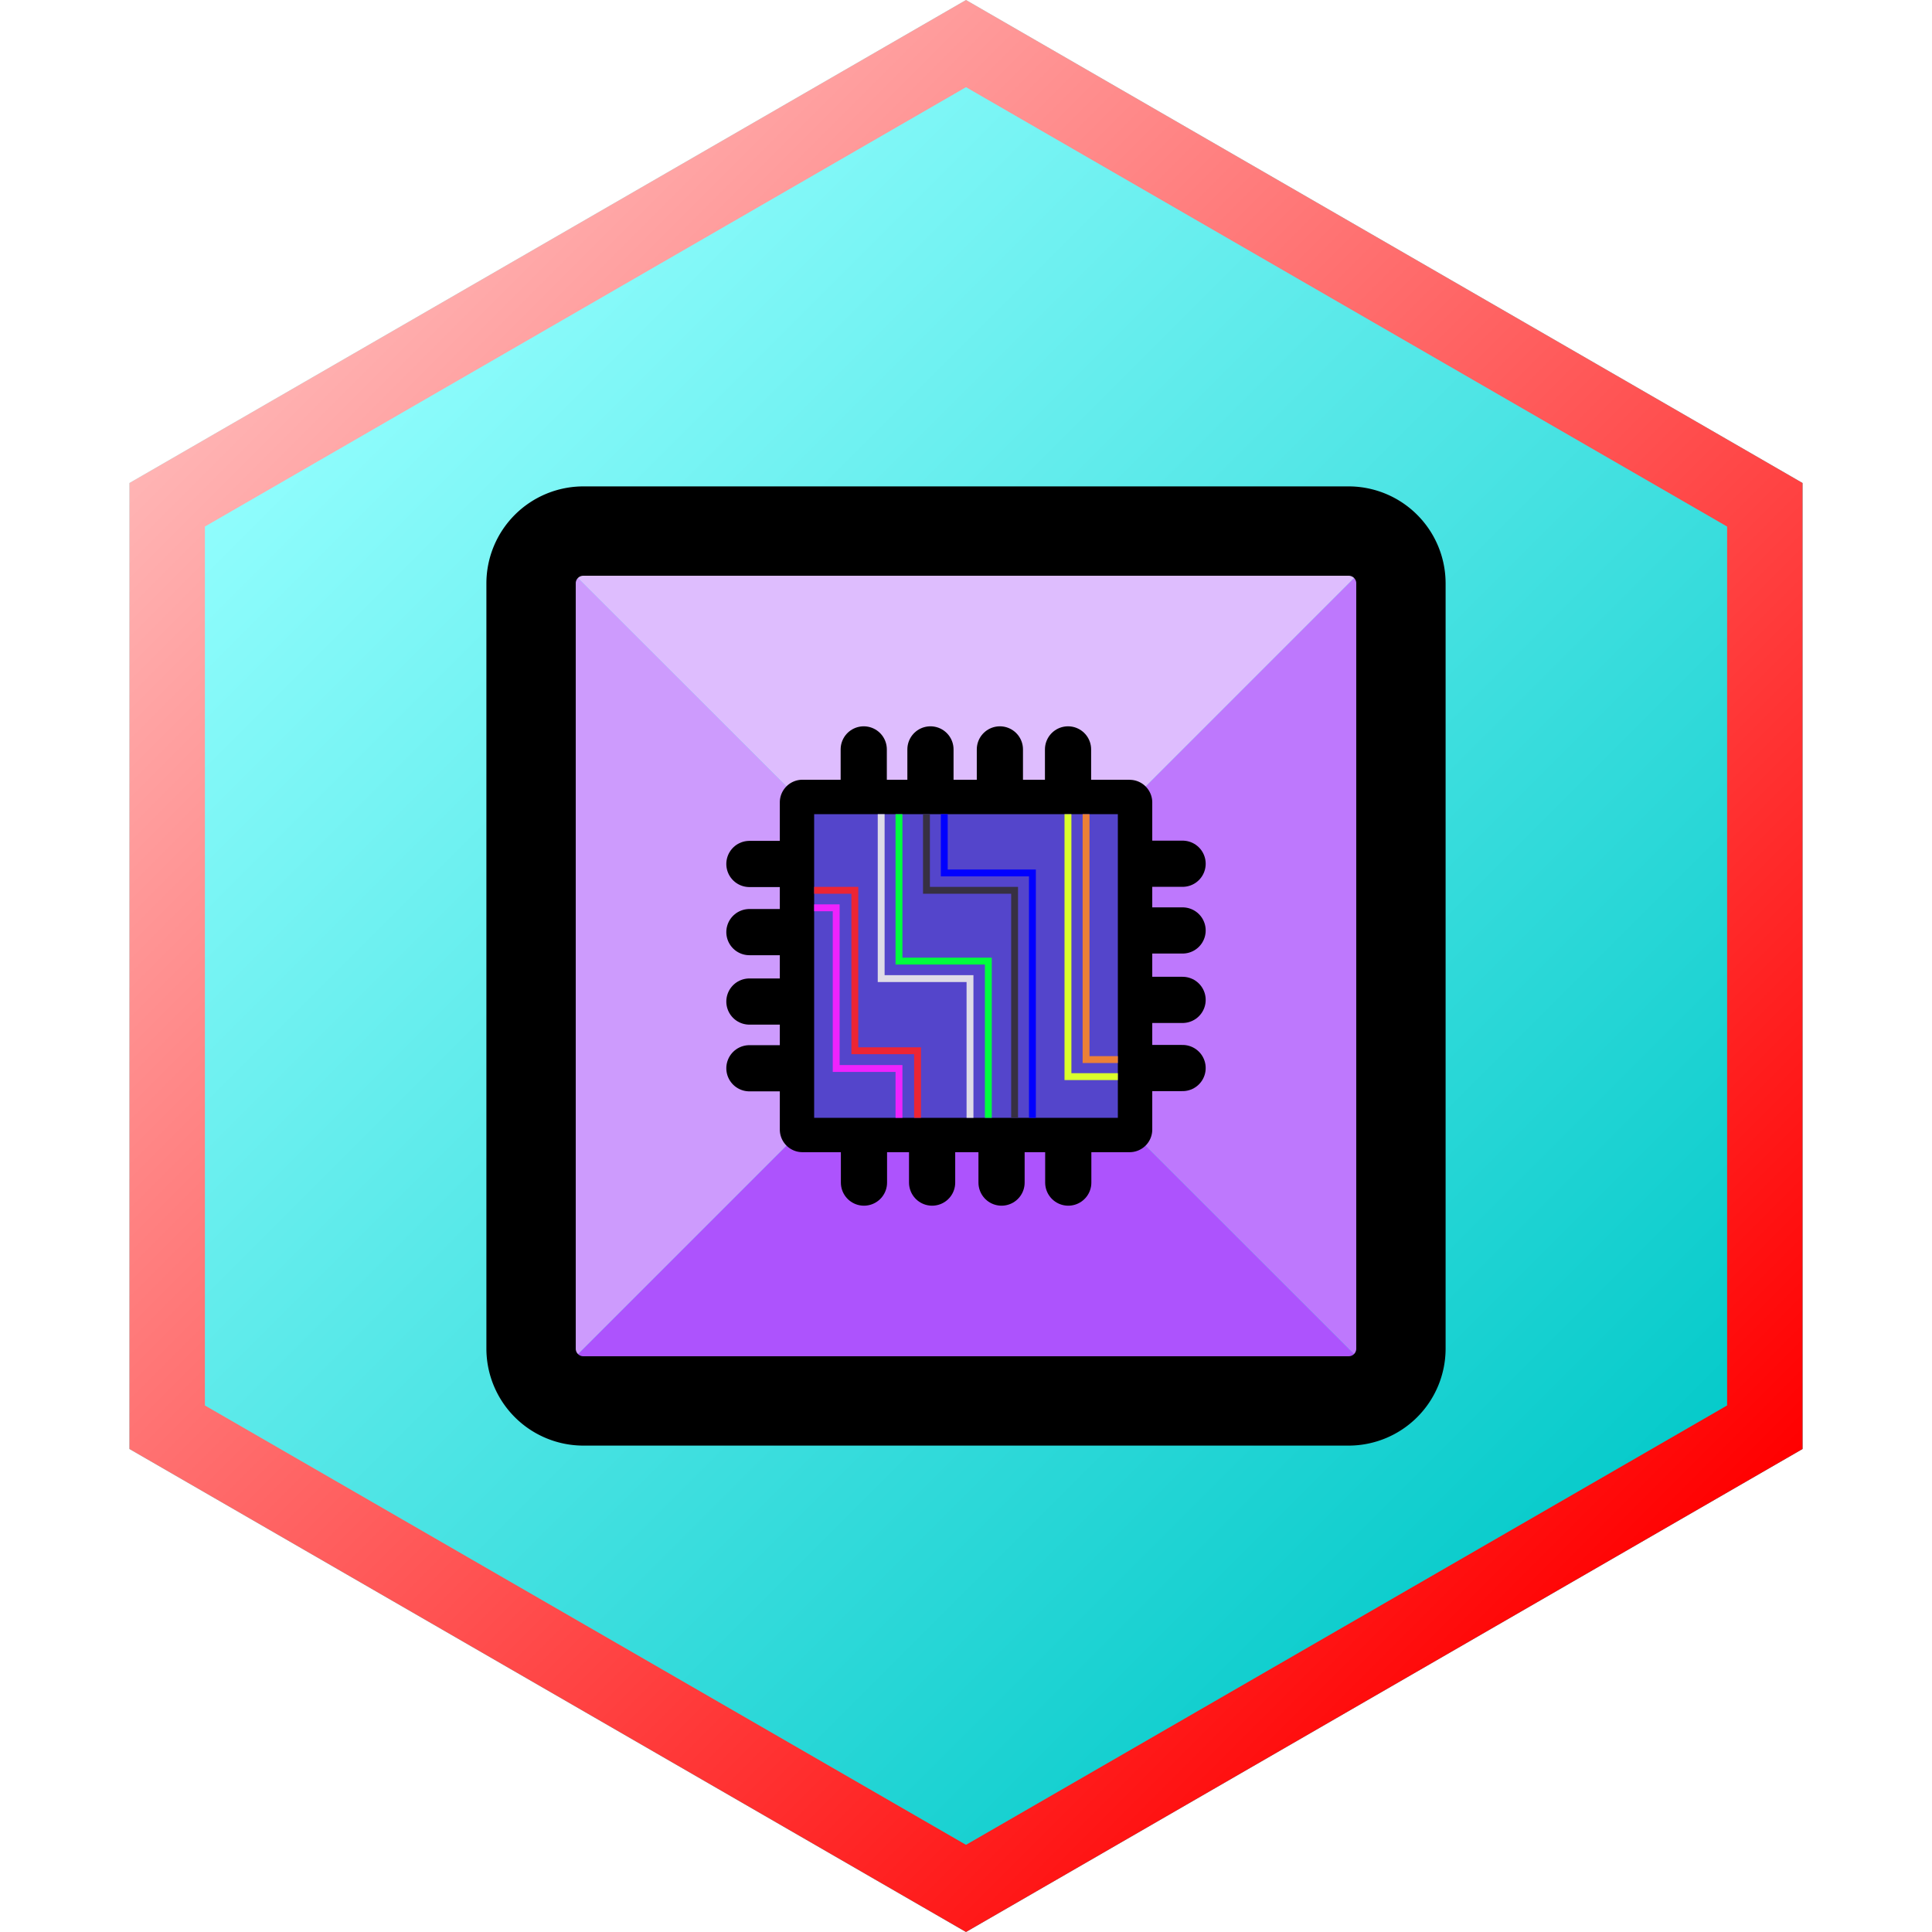 <svg xmlns="http://www.w3.org/2000/svg" xmlns:xlink="http://www.w3.org/1999/xlink" viewBox="0 0 256 256"><defs><style>.cls-1{fill:url(#linear-gradient);}.cls-2{fill:url(#linear-gradient-2);}.cls-3{fill:#ad53fd;}.cls-4{fill:#be78fd;}.cls-5{fill:#debdfe;}.cls-6{fill:#cd9bfd;}.cls-10,.cls-11,.cls-12,.cls-13,.cls-14,.cls-15,.cls-16,.cls-7,.cls-9{fill:none;stroke-miterlimit:10;}.cls-7{stroke:#000;stroke-linecap:round;stroke-width:6.12px;}.cls-8{fill:#5445cb;}.cls-9{stroke:#ee23fd;}.cls-10,.cls-11,.cls-12,.cls-13,.cls-14,.cls-15,.cls-16,.cls-9{stroke-width:0.91px;}.cls-10{stroke:#ed2534;}.cls-11{stroke:#dfdbe7;}.cls-12{stroke:#00fd3e;}.cls-13{stroke:#373042;}.cls-14{stroke:blue;}.cls-15{stroke:#daff2c;}.cls-16{stroke:#eb8037;}</style><linearGradient id="linear-gradient" x1="215.43" y1="215.43" x2="40.57" y2="40.57" gradientUnits="userSpaceOnUse"><stop offset="0" stop-color="#00c8c8"/><stop offset="1" stop-color="#96ffff"/></linearGradient><linearGradient id="linear-gradient-2" x1="215.43" y1="215.43" x2="40.57" y2="40.57" gradientUnits="userSpaceOnUse"><stop offset="0" stop-color="red"/><stop offset="1" stop-color="#ffb4b4"/></linearGradient></defs><title>Hex</title><g id="Stux"><g id="Base_Hex" data-name="Base Hex"><polygon class="cls-1" points="128 0 17.15 64 17.15 192 128 256 238.85 192 238.85 64 128 0"/></g><path class="cls-2" d="M128,11.55,228.85,69.77V186.23L128,244.45,27.15,186.23V69.77L128,11.55M128,0,17.15,64V192L128,256l110.85-64V64L128,0Z"/><polygon class="cls-3" points="76.29 179.71 128 128 179.71 179.71 76.29 179.71"/><polygon class="cls-4" points="179.71 179.71 128 128 179.71 76.29 179.71 179.71"/><polygon class="cls-5" points="179.71 76.29 128 128 76.29 76.29 179.71 76.29"/><polygon class="cls-6" points="76.29 76.29 128 128 76.29 179.71 76.29 76.29"/><path d="M178.71,76.29a1,1,0,0,1,1,1V178.71a1,1,0,0,1-1,1H77.29a1,1,0,0,1-1-1V77.29a1,1,0,0,1,1-1H178.71m0-11.84H77.29A12.86,12.86,0,0,0,64.45,77.29V178.71a12.86,12.86,0,0,0,12.84,12.84H178.71a12.86,12.86,0,0,0,12.84-12.84V77.29a12.86,12.86,0,0,0-12.84-12.84Z"/><line class="cls-7" x1="114.45" y1="99.3" x2="114.45" y2="104.62"/><line class="cls-7" x1="123.29" y1="99.3" x2="123.29" y2="104.62"/><line class="cls-7" x1="132.49" y1="99.3" x2="132.49" y2="104.62"/><line class="cls-7" x1="141.52" y1="99.3" x2="141.52" y2="104.62"/><line class="cls-7" x1="156.7" y1="114.45" x2="151.38" y2="114.45"/><line class="cls-7" x1="156.7" y1="123.29" x2="151.38" y2="123.29"/><line class="cls-7" x1="156.7" y1="132.49" x2="151.38" y2="132.49"/><line class="cls-7" x1="156.7" y1="141.52" x2="151.38" y2="141.52"/><line class="cls-7" x1="141.55" y1="156.7" x2="141.55" y2="151.38"/><line class="cls-7" x1="132.71" y1="156.7" x2="132.71" y2="151.38"/><line class="cls-7" x1="123.51" y1="156.7" x2="123.51" y2="151.38"/><line class="cls-7" x1="114.48" y1="156.7" x2="114.48" y2="151.38"/><line class="cls-7" x1="99.3" y1="141.55" x2="104.62" y2="141.55"/><line class="cls-7" x1="99.3" y1="132.71" x2="104.62" y2="132.71"/><line class="cls-7" x1="99.3" y1="123.51" x2="104.62" y2="123.51"/><line class="cls-7" x1="99.3" y1="114.48" x2="104.62" y2="114.48"/><rect class="cls-8" x="105.6" y="105.6" width="44.79" height="44.79" rx="0.72" ry="0.72"/><path d="M148.12,107.88v40.24H107.88V107.88h40.24m1.56-4.56H106.33a3,3,0,0,0-3,3v43.35a3,3,0,0,0,3,3h43.35a3,3,0,0,0,3-3V106.33a3,3,0,0,0-3-3Z"/><polyline class="cls-9" points="107.88 120.29 110.8 120.29 110.8 141.58 119.12 141.58 119.12 148.12"/><polyline class="cls-10" points="107.88 117.97 113.27 117.97 113.27 139.23 121.58 139.23 121.58 148.12"/><polyline class="cls-11" points="116.76 107.88 116.76 129.67 128.53 129.67 128.53 148.12"/><polyline class="cls-12" points="119.12 107.88 119.12 127.35 130.96 127.35 130.96 148.12"/><polyline class="cls-13" points="122.76 107.88 122.76 117.97 134.44 117.97 134.44 148.12"/><polyline class="cls-14" points="125.12 107.88 125.12 115.67 136.8 115.67 136.8 148.12"/><polyline class="cls-15" points="141.51 107.88 141.51 142.66 148.12 142.66"/><polyline class="cls-16" points="143.91 107.88 143.91 140.4 148.12 140.4"/></g></svg>